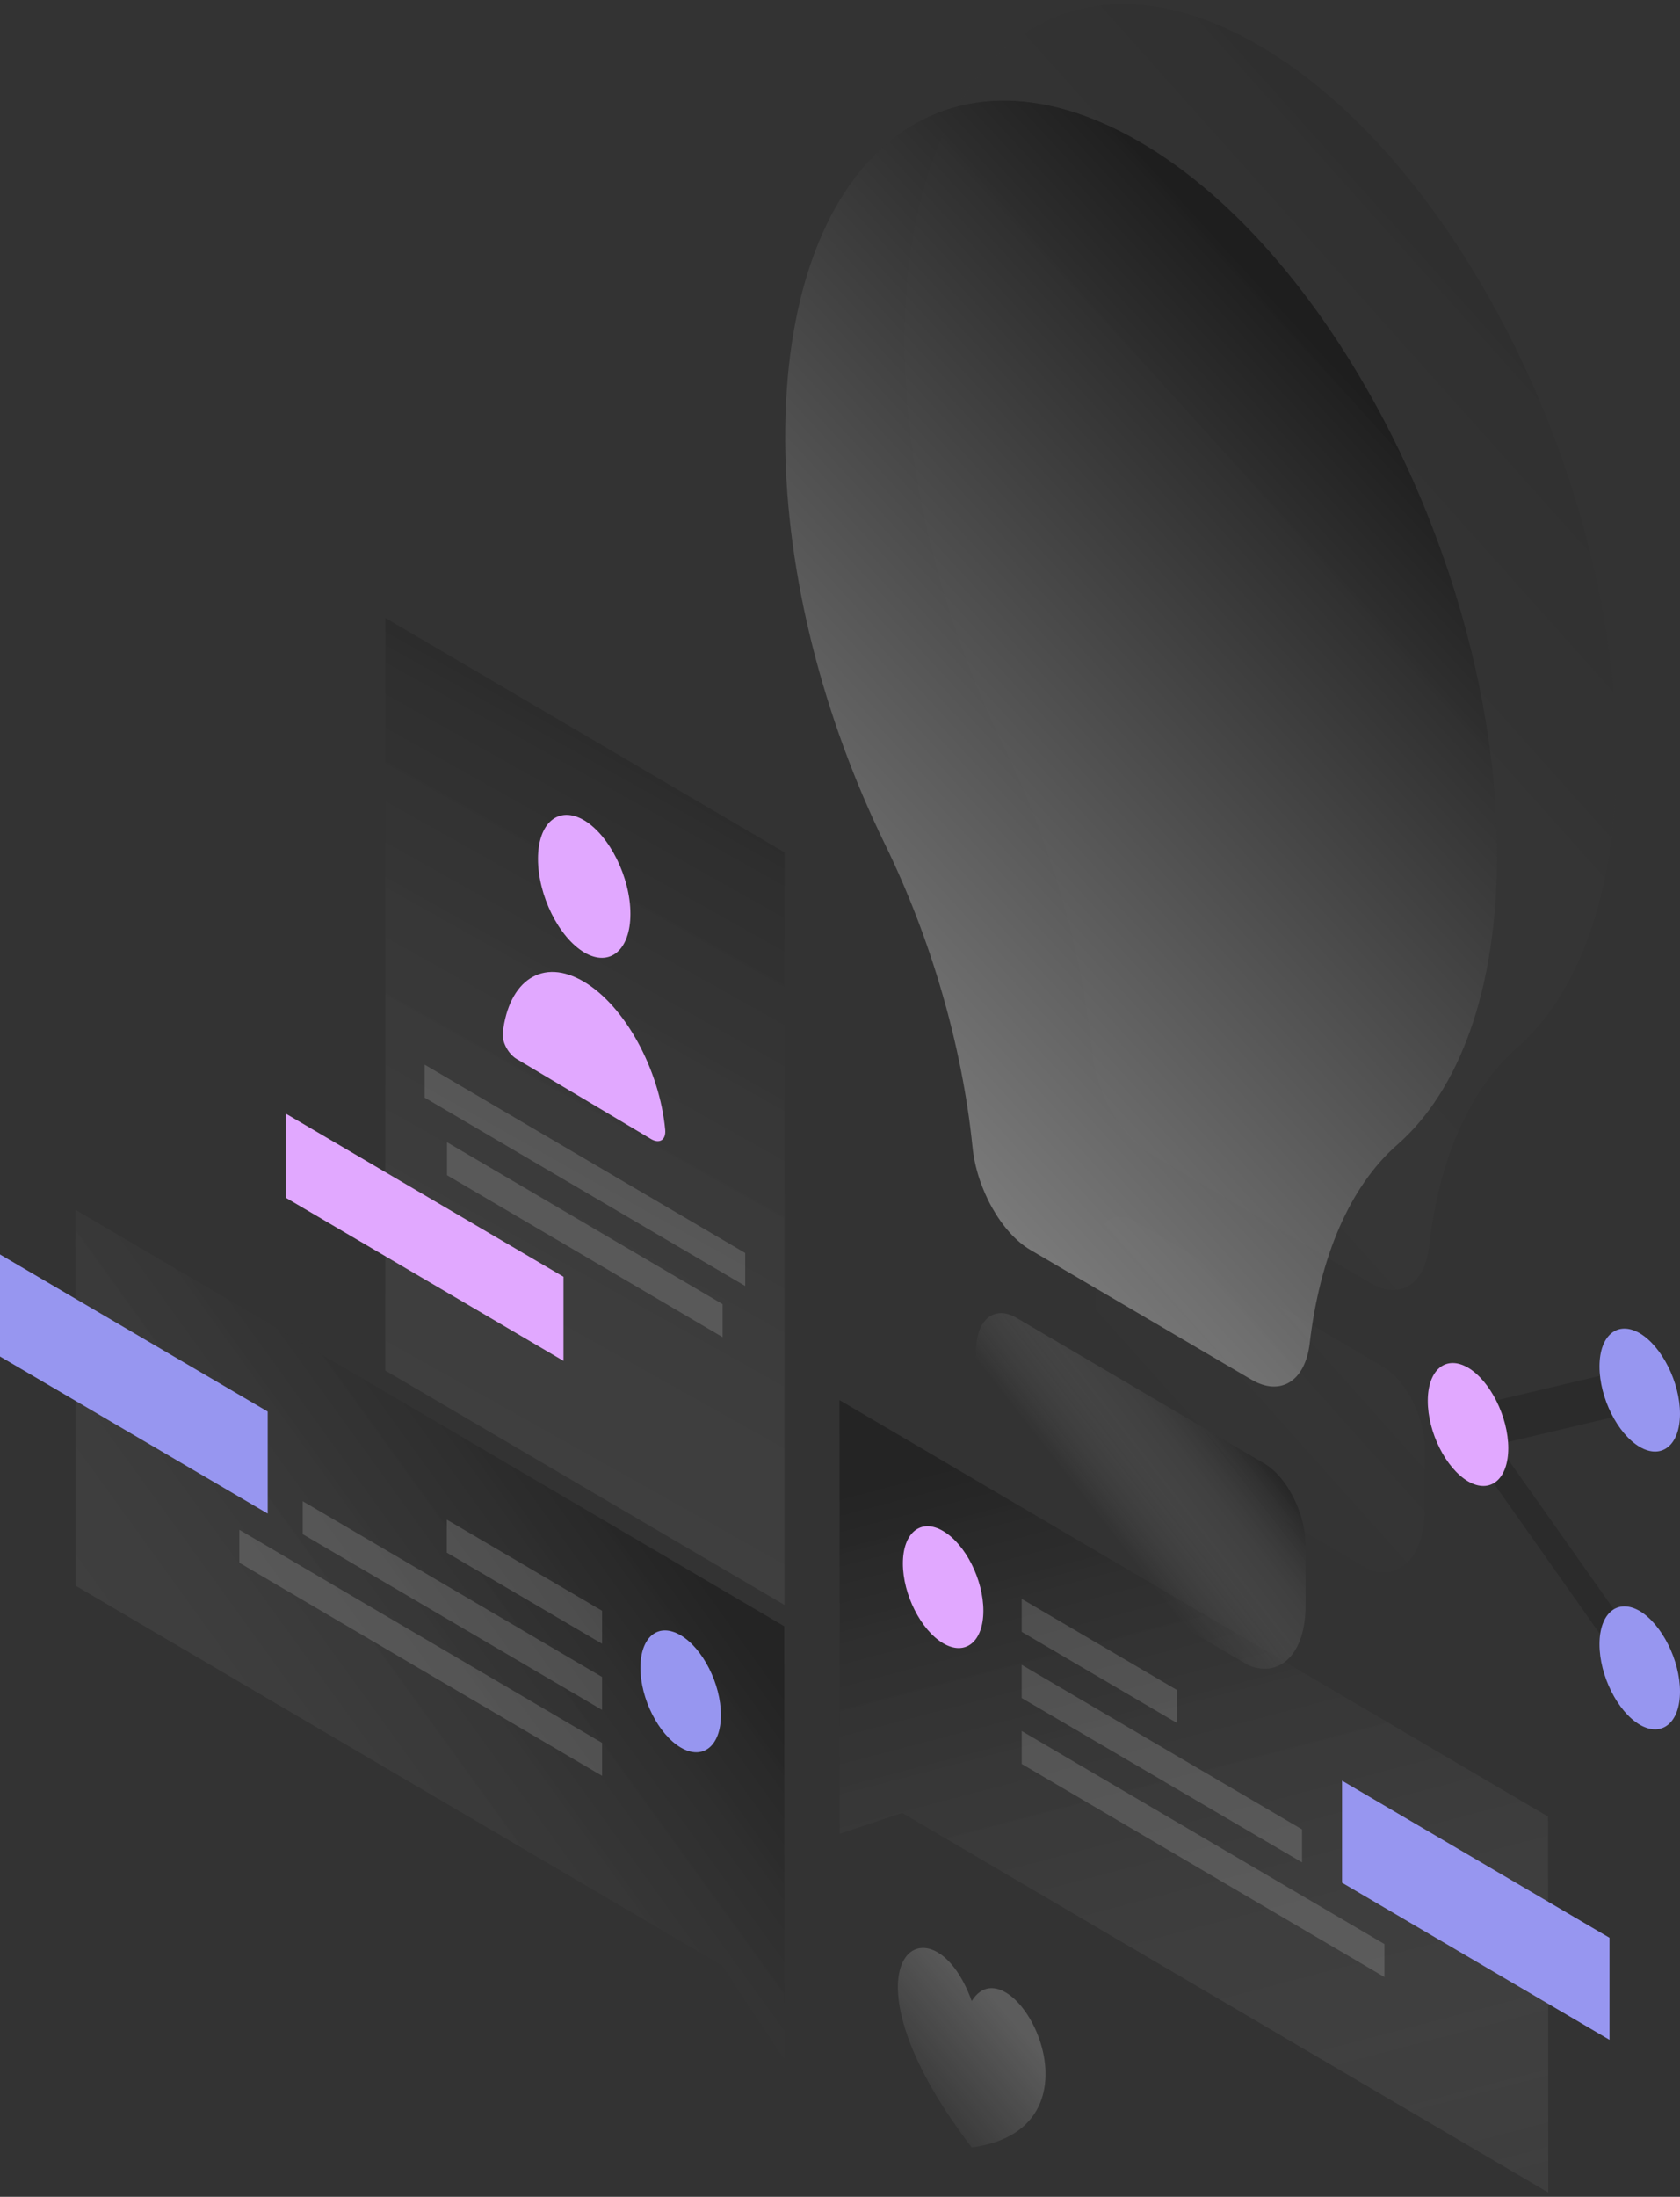 <svg width="381" height="498" viewBox="0 0 381 498" fill="none" xmlns="http://www.w3.org/2000/svg">
<rect x="0" y="0" width="381" height="498" fill="#333333" stroke="none"/>
<path opacity="0.07" d="M343.894 237.669C357.937 225.416 366.579 202.612 366.579 171.841C366.579 108.65 330.175 36.007 285.345 10.181C240.461 -15.699 204.705 14.632 205.137 78.318C205.353 108.595 213.887 141.069 227.66 169.313C238.301 191.073 245.268 215.36 247.591 237.944C248.509 247.615 254.18 257.616 260.716 261.462L310.839 290.859C317.428 294.761 323.045 291.244 324.071 282.727C326.34 262.891 333.199 247.065 343.894 237.669Z" fill="url(#paint0_linear)"/>
<path opacity="0.07" d="M323.099 342.072V328.554C323.099 321.301 318.994 313.114 313.863 309.982L257.583 276.902C252.452 273.88 248.347 277.287 248.347 284.54V298.058C248.347 308.938 253.964 321.026 261.309 326.961L310.244 355.699C317.482 358.501 323.099 352.842 323.099 342.072Z" fill="url(#paint1_linear)"/>
<path opacity="0.4" d="M316.834 259.539C330.877 247.285 339.519 224.482 339.519 193.71C339.519 130.519 303.115 57.877 258.285 32.051C213.347 6.17 177.645 36.502 178.077 100.187C178.293 130.464 186.827 162.939 200.6 191.183C211.241 212.942 218.208 237.23 220.531 259.814C221.449 269.484 227.12 279.485 233.655 283.332L283.779 312.729C290.368 316.63 295.985 313.114 297.011 304.597C299.334 284.76 306.193 268.88 316.834 259.539Z" fill="url(#paint2_linear)"/>
<path opacity="0.4" d="M296.093 363.941V350.424C296.093 343.171 291.988 334.983 286.857 331.851L230.577 298.772C225.446 295.75 221.341 299.157 221.341 306.41V319.927C221.341 330.807 226.958 342.896 234.303 348.83L283.238 377.568C290.476 380.371 296.093 374.711 296.093 363.941Z" fill="url(#paint3_linear)"/>
<path opacity="0.3" d="M177.861 368.667L17.122 274.265L17.176 359.49L163.71 445.54L177.915 466.915L177.861 368.667Z" fill="url(#paint4_linear)"/>
<path d="M0 307.509V284.375L60.709 319.982V343.116L0 307.509Z" fill="#9796F0"/>
<path opacity="0.15" d="M136.542 365.15L101.326 344.489V351.962L136.542 372.623V365.15Z" fill="white"/>
<path opacity="0.15" d="M136.542 380.151L68.649 340.313V347.786L136.542 387.624V380.151Z" fill="white"/>
<path opacity="0.15" d="M136.542 395.097L54.282 346.797V354.27L136.542 402.57V395.097Z" fill="white"/>
<path d="M145.238 378.063C145.238 385.097 149.343 393.174 154.366 396.141C159.389 399.108 163.494 395.812 163.494 388.778C163.494 381.745 159.389 373.667 154.366 370.7C149.289 367.733 145.238 371.03 145.238 378.063Z" fill="#9796F0"/>
<path opacity="0.3" d="M190.392 317.4L351.077 411.802L351.131 497.027L204.597 410.977L190.446 415.703L190.392 317.4Z" fill="url(#paint5_linear)"/>
<path d="M304.357 426.803V403.669L365.012 439.276V462.409L304.357 426.803Z" fill="#9796F0"/>
<path opacity="0.15" d="M231.711 362.458L266.927 383.118V390.591L231.711 369.931V362.458Z" fill="white"/>
<path opacity="0.15" d="M231.711 377.404L295.283 414.714V422.187L231.711 384.932V377.404Z" fill="white"/>
<path opacity="0.15" d="M231.711 392.405L313.971 440.705V448.178L231.711 399.878V392.405Z" fill="white"/>
<path d="M223.015 365.15C223.015 372.184 218.91 375.481 213.887 372.513C208.864 369.546 204.759 361.469 204.759 354.435C204.759 347.402 208.864 344.105 213.887 347.072C218.964 350.039 223.015 358.117 223.015 365.15Z" fill="#E1A8FF"/>
<path opacity="0.15" d="M369.711 310.256L373.762 319.378L339.627 327.455L375.113 377.733L371.062 382.074L327.474 320.257L369.711 310.256Z" fill="black"/>
<path d="M381 320.477C381 327.565 376.895 330.917 371.872 328.005C366.849 325.037 362.744 316.905 362.744 309.762C362.744 302.673 366.849 299.321 371.872 302.234C376.895 305.201 381 313.388 381 320.477Z" fill="#9796F0"/>
<path d="M381 383.448C381 390.537 376.895 393.888 371.872 390.976C366.849 388.009 362.744 379.876 362.744 372.733C362.744 365.645 366.849 362.293 371.872 365.205C376.895 368.227 381 376.36 381 383.448Z" fill="#9796F0"/>
<path d="M342.057 328.279C342.057 335.368 337.952 338.72 332.929 335.807C327.906 332.84 323.801 324.708 323.801 317.564C323.801 310.476 327.906 307.124 332.929 310.037C337.952 313.004 342.057 321.191 342.057 328.279Z" fill="#E1A8FF"/>
<path opacity="0.3" d="M87.391 140.08L177.915 193.215V363.831L87.391 310.696V140.08Z" fill="url(#paint6_linear)"/>
<path opacity="0.15" d="M96.303 241.351L169.003 284.046V291.519L96.303 248.824V241.351Z" fill="white"/>
<path opacity="0.15" d="M101.38 258.934L163.872 295.64V303.113L101.38 266.407V258.934Z" fill="white"/>
<path d="M127.792 289.431L64.814 252.45V271.517L127.792 308.498V289.431Z" fill="#E1A8FF"/>
<path d="M142.969 207.173C142.969 215.415 138.27 219.316 132.491 215.909C126.712 212.448 122.013 202.996 122.013 194.699C122.013 186.457 126.712 182.556 132.491 185.962C138.27 189.424 142.969 198.93 142.969 207.173Z" fill="#E1A8FF"/>
<path d="M132.437 222.558C123.093 217.008 115.369 222.229 114.019 234.152C113.803 236.24 115.315 238.988 117.206 240.087L147.669 258.22C149.559 259.319 151.071 258.44 150.855 256.077C149.559 242.45 141.781 228.108 132.437 222.558Z" fill="#E1A8FF"/>
<path opacity="0.2" d="M220.369 486.806C187.691 444.056 211.349 428.561 220.369 453.617C229.389 439.221 253.046 482.411 220.369 486.806Z" fill="url(#paint7_linear)"/>
<defs>
<linearGradient id="paint0_linear" x1="349.223" y1="81.35" x2="181.35" y2="231.592" gradientUnits="userSpaceOnUse">
<stop/>
<stop offset="1" stop-color="white" stop-opacity="0"/>
</linearGradient>
<linearGradient id="paint1_linear" x1="434.766" y1="176.903" x2="266.893" y2="327.146" gradientUnits="userSpaceOnUse">
<stop/>
<stop offset="1" stop-color="white" stop-opacity="0"/>
</linearGradient>
<linearGradient id="paint2_linear" x1="322.207" y1="103.208" x2="166.036" y2="246.815" gradientUnits="userSpaceOnUse">
<stop/>
<stop offset="1" stop-color="white"/>
</linearGradient>
<linearGradient id="paint3_linear" x1="276.5" y1="313.029" x2="244.583" y2="337.908" gradientUnits="userSpaceOnUse">
<stop/>
<stop offset="1" stop-color="white" stop-opacity="0"/>
</linearGradient>
<linearGradient id="paint4_linear" x1="142.812" y1="334.531" x2="-35.621" y2="463.598" gradientUnits="userSpaceOnUse">
<stop/>
<stop offset="1" stop-color="white" stop-opacity="0"/>
</linearGradient>
<linearGradient id="paint5_linear" x1="259.413" y1="320.176" x2="325.551" y2="572.732" gradientUnits="userSpaceOnUse">
<stop/>
<stop offset="1" stop-color="white" stop-opacity="0"/>
</linearGradient>
<linearGradient id="paint6_linear" x1="187.594" y1="155.118" x2="16.047" y2="460.983" gradientUnits="userSpaceOnUse">
<stop/>
<stop offset="1" stop-color="white" stop-opacity="0"/>
</linearGradient>
<linearGradient id="paint7_linear" x1="227.267" y1="455.266" x2="202.736" y2="476.097" gradientUnits="userSpaceOnUse">
<stop stop-color="white"/>
<stop offset="1" stop-color="white" stop-opacity="0"/>
</linearGradient>
</defs>
</svg>
